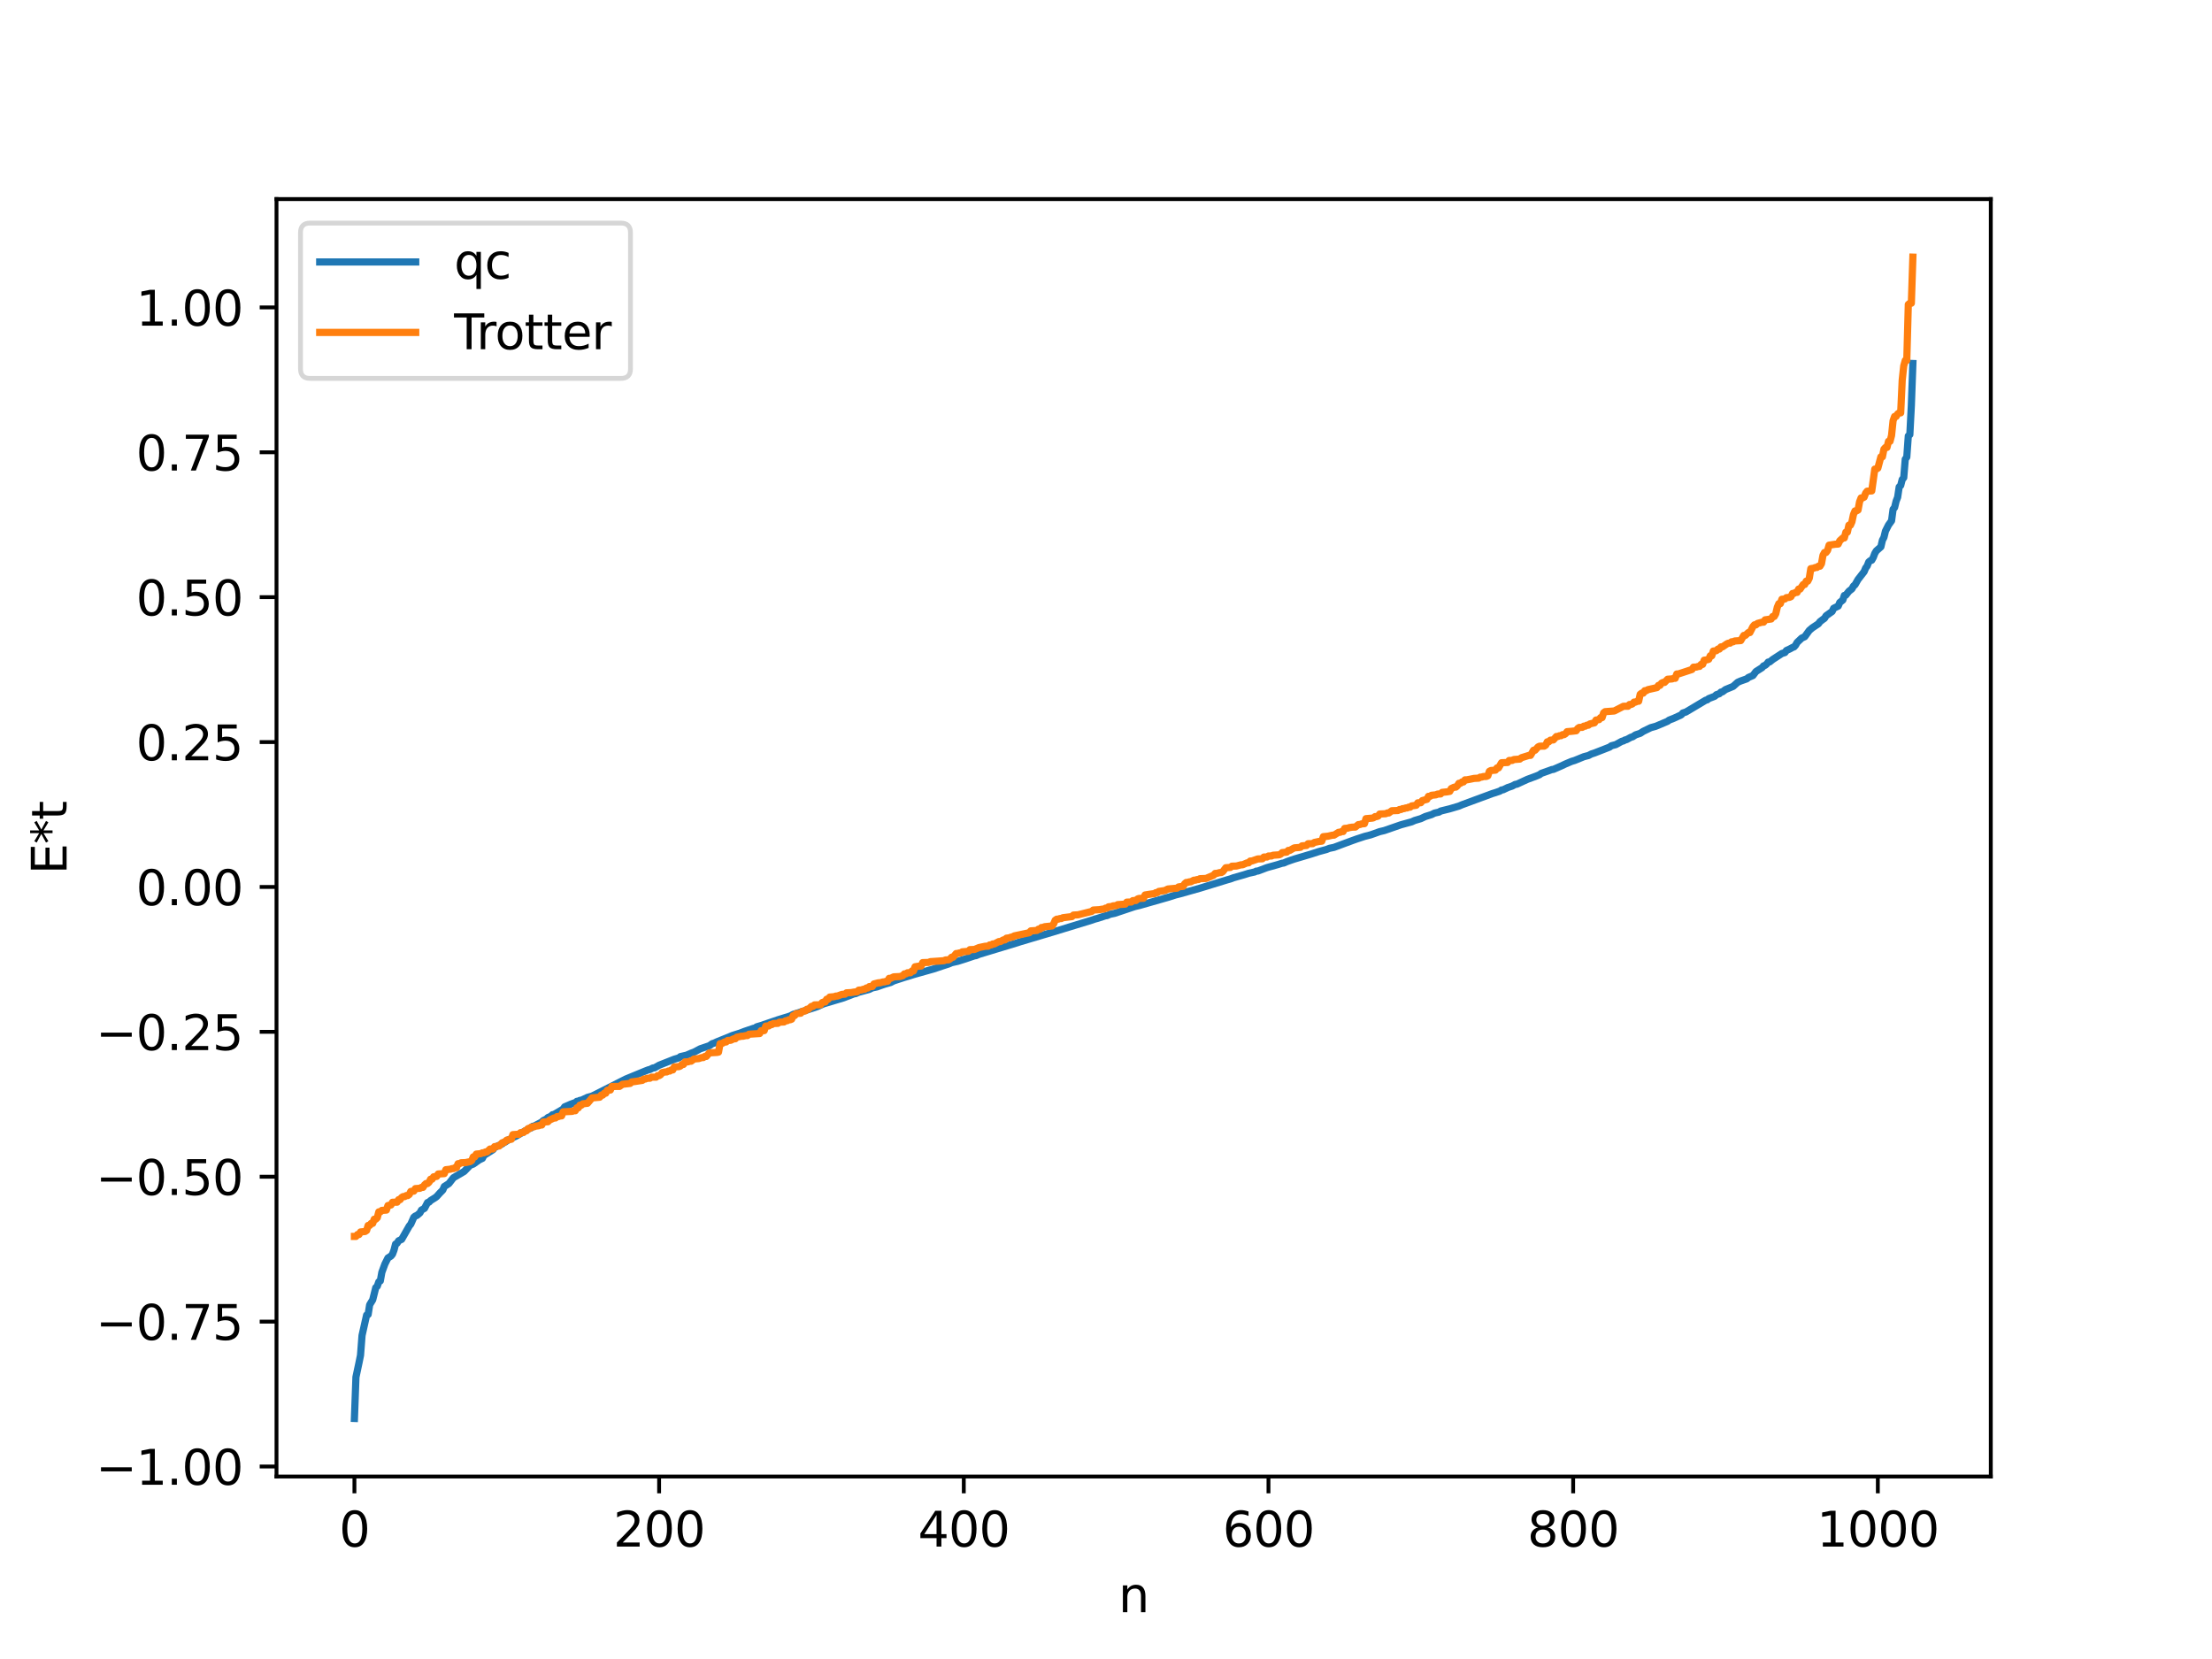 <?xml version="1.0" encoding="utf-8" standalone="no"?>
<!DOCTYPE svg PUBLIC "-//W3C//DTD SVG 1.1//EN"
  "http://www.w3.org/Graphics/SVG/1.1/DTD/svg11.dtd">
<svg xmlns:xlink="http://www.w3.org/1999/xlink" width="460.8pt" height="345.6pt" viewBox="0 0 460.8 345.6" xmlns="http://www.w3.org/2000/svg" version="1.1">
 <defs>
  <style type="text/css">*{stroke-linejoin: round; stroke-linecap: butt}</style>
 </defs>
 <g id="figure_1">
  <g id="patch_1">
   <path d="M 0 345.6 
L 460.8 345.6 
L 460.8 0 
L 0 0 
z
" style="fill: #ffffff"/>
  </g>
  <g id="axes_1">
   <g id="patch_2">
    <path d="M 57.6 307.584 
L 414.72 307.584 
L 414.72 41.472 
L 57.6 41.472 
z
" style="fill: #ffffff"/>
   </g>
   <g id="matplotlib.axis_1">
    <g id="xtick_1">
     <g id="line2d_1">
      <defs>
       <path id="mf3e5796944" d="M 0 0 
L 0 3.5 
" style="stroke: #000000; stroke-width: 0.8"/>
      </defs>
      <g>
       <use xlink:href="#mf3e5796944" x="73.833" y="307.584" style="stroke: #000000; stroke-width: 0.8"/>
      </g>
     </g>
     <g id="text_1">
      <!-- 0 -->
      <g transform="translate(70.651 322.182) scale(0.1 -0.1)">
       <defs>
        <path id="DejaVuSans-30" d="M 2034 4250 
Q 1547 4250 1301 3770 
Q 1056 3291 1056 2328 
Q 1056 1369 1301 889 
Q 1547 409 2034 409 
Q 2525 409 2770 889 
Q 3016 1369 3016 2328 
Q 3016 3291 2770 3770 
Q 2525 4250 2034 4250 
z
M 2034 4750 
Q 2819 4750 3233 4129 
Q 3647 3509 3647 2328 
Q 3647 1150 3233 529 
Q 2819 -91 2034 -91 
Q 1250 -91 836 529 
Q 422 1150 422 2328 
Q 422 3509 836 4129 
Q 1250 4750 2034 4750 
z
" transform="scale(0.016)"/>
       </defs>
       <use xlink:href="#DejaVuSans-30"/>
      </g>
     </g>
    </g>
    <g id="xtick_2">
     <g id="line2d_2">
      <g>
       <use xlink:href="#mf3e5796944" x="137.304" y="307.584" style="stroke: #000000; stroke-width: 0.8"/>
      </g>
     </g>
     <g id="text_2">
      <!-- 200 -->
      <g transform="translate(127.76 322.182) scale(0.1 -0.1)">
       <defs>
        <path id="DejaVuSans-32" d="M 1228 531 
L 3431 531 
L 3431 0 
L 469 0 
L 469 531 
Q 828 903 1448 1529 
Q 2069 2156 2228 2338 
Q 2531 2678 2651 2914 
Q 2772 3150 2772 3378 
Q 2772 3750 2511 3984 
Q 2250 4219 1831 4219 
Q 1534 4219 1204 4116 
Q 875 4013 500 3803 
L 500 4441 
Q 881 4594 1212 4672 
Q 1544 4750 1819 4750 
Q 2544 4750 2975 4387 
Q 3406 4025 3406 3419 
Q 3406 3131 3298 2873 
Q 3191 2616 2906 2266 
Q 2828 2175 2409 1742 
Q 1991 1309 1228 531 
z
" transform="scale(0.016)"/>
       </defs>
       <use xlink:href="#DejaVuSans-32"/>
       <use xlink:href="#DejaVuSans-30" x="63.623"/>
       <use xlink:href="#DejaVuSans-30" x="127.246"/>
      </g>
     </g>
    </g>
    <g id="xtick_3">
     <g id="line2d_3">
      <g>
       <use xlink:href="#mf3e5796944" x="200.775" y="307.584" style="stroke: #000000; stroke-width: 0.8"/>
      </g>
     </g>
     <g id="text_3">
      <!-- 400 -->
      <g transform="translate(191.231 322.182) scale(0.1 -0.1)">
       <defs>
        <path id="DejaVuSans-34" d="M 2419 4116 
L 825 1625 
L 2419 1625 
L 2419 4116 
z
M 2253 4666 
L 3047 4666 
L 3047 1625 
L 3713 1625 
L 3713 1100 
L 3047 1100 
L 3047 0 
L 2419 0 
L 2419 1100 
L 313 1100 
L 313 1709 
L 2253 4666 
z
" transform="scale(0.016)"/>
       </defs>
       <use xlink:href="#DejaVuSans-34"/>
       <use xlink:href="#DejaVuSans-30" x="63.623"/>
       <use xlink:href="#DejaVuSans-30" x="127.246"/>
      </g>
     </g>
    </g>
    <g id="xtick_4">
     <g id="line2d_4">
      <g>
       <use xlink:href="#mf3e5796944" x="264.246" y="307.584" style="stroke: #000000; stroke-width: 0.8"/>
      </g>
     </g>
     <g id="text_4">
      <!-- 600 -->
      <g transform="translate(254.702 322.182) scale(0.1 -0.1)">
       <defs>
        <path id="DejaVuSans-36" d="M 2113 2584 
Q 1688 2584 1439 2293 
Q 1191 2003 1191 1497 
Q 1191 994 1439 701 
Q 1688 409 2113 409 
Q 2538 409 2786 701 
Q 3034 994 3034 1497 
Q 3034 2003 2786 2293 
Q 2538 2584 2113 2584 
z
M 3366 4563 
L 3366 3988 
Q 3128 4100 2886 4159 
Q 2644 4219 2406 4219 
Q 1781 4219 1451 3797 
Q 1122 3375 1075 2522 
Q 1259 2794 1537 2939 
Q 1816 3084 2150 3084 
Q 2853 3084 3261 2657 
Q 3669 2231 3669 1497 
Q 3669 778 3244 343 
Q 2819 -91 2113 -91 
Q 1303 -91 875 529 
Q 447 1150 447 2328 
Q 447 3434 972 4092 
Q 1497 4750 2381 4750 
Q 2619 4750 2861 4703 
Q 3103 4656 3366 4563 
z
" transform="scale(0.016)"/>
       </defs>
       <use xlink:href="#DejaVuSans-36"/>
       <use xlink:href="#DejaVuSans-30" x="63.623"/>
       <use xlink:href="#DejaVuSans-30" x="127.246"/>
      </g>
     </g>
    </g>
    <g id="xtick_5">
     <g id="line2d_5">
      <g>
       <use xlink:href="#mf3e5796944" x="327.717" y="307.584" style="stroke: #000000; stroke-width: 0.8"/>
      </g>
     </g>
     <g id="text_5">
      <!-- 800 -->
      <g transform="translate(318.173 322.182) scale(0.1 -0.1)">
       <defs>
        <path id="DejaVuSans-38" d="M 2034 2216 
Q 1584 2216 1326 1975 
Q 1069 1734 1069 1313 
Q 1069 891 1326 650 
Q 1584 409 2034 409 
Q 2484 409 2743 651 
Q 3003 894 3003 1313 
Q 3003 1734 2745 1975 
Q 2488 2216 2034 2216 
z
M 1403 2484 
Q 997 2584 770 2862 
Q 544 3141 544 3541 
Q 544 4100 942 4425 
Q 1341 4750 2034 4750 
Q 2731 4750 3128 4425 
Q 3525 4100 3525 3541 
Q 3525 3141 3298 2862 
Q 3072 2584 2669 2484 
Q 3125 2378 3379 2068 
Q 3634 1759 3634 1313 
Q 3634 634 3220 271 
Q 2806 -91 2034 -91 
Q 1263 -91 848 271 
Q 434 634 434 1313 
Q 434 1759 690 2068 
Q 947 2378 1403 2484 
z
M 1172 3481 
Q 1172 3119 1398 2916 
Q 1625 2713 2034 2713 
Q 2441 2713 2670 2916 
Q 2900 3119 2900 3481 
Q 2900 3844 2670 4047 
Q 2441 4250 2034 4250 
Q 1625 4250 1398 4047 
Q 1172 3844 1172 3481 
z
" transform="scale(0.016)"/>
       </defs>
       <use xlink:href="#DejaVuSans-38"/>
       <use xlink:href="#DejaVuSans-30" x="63.623"/>
       <use xlink:href="#DejaVuSans-30" x="127.246"/>
      </g>
     </g>
    </g>
    <g id="xtick_6">
     <g id="line2d_6">
      <g>
       <use xlink:href="#mf3e5796944" x="391.188" y="307.584" style="stroke: #000000; stroke-width: 0.8"/>
      </g>
     </g>
     <g id="text_6">
      <!-- 1000 -->
      <g transform="translate(378.463 322.182) scale(0.1 -0.1)">
       <defs>
        <path id="DejaVuSans-31" d="M 794 531 
L 1825 531 
L 1825 4091 
L 703 3866 
L 703 4441 
L 1819 4666 
L 2450 4666 
L 2450 531 
L 3481 531 
L 3481 0 
L 794 0 
L 794 531 
z
" transform="scale(0.016)"/>
       </defs>
       <use xlink:href="#DejaVuSans-31"/>
       <use xlink:href="#DejaVuSans-30" x="63.623"/>
       <use xlink:href="#DejaVuSans-30" x="127.246"/>
       <use xlink:href="#DejaVuSans-30" x="190.869"/>
      </g>
     </g>
    </g>
    <g id="text_7">
     <!-- n -->
     <g transform="translate(232.991 335.861) scale(0.1 -0.1)">
      <defs>
       <path id="DejaVuSans-6e" d="M 3513 2113 
L 3513 0 
L 2938 0 
L 2938 2094 
Q 2938 2591 2744 2837 
Q 2550 3084 2163 3084 
Q 1697 3084 1428 2787 
Q 1159 2491 1159 1978 
L 1159 0 
L 581 0 
L 581 3500 
L 1159 3500 
L 1159 2956 
Q 1366 3272 1645 3428 
Q 1925 3584 2291 3584 
Q 2894 3584 3203 3211 
Q 3513 2838 3513 2113 
z
" transform="scale(0.016)"/>
      </defs>
      <use xlink:href="#DejaVuSans-6e"/>
     </g>
    </g>
   </g>
   <g id="matplotlib.axis_2">
    <g id="ytick_1">
     <g id="line2d_7">
      <defs>
       <path id="m96556b9160" d="M 0 0 
L -3.5 0 
" style="stroke: #000000; stroke-width: 0.8"/>
      </defs>
      <g>
       <use xlink:href="#m96556b9160" x="57.6" y="305.499" style="stroke: #000000; stroke-width: 0.8"/>
      </g>
     </g>
     <g id="text_8">
      <!-- −1.00 -->
      <g transform="translate(19.955 309.298) scale(0.1 -0.1)">
       <defs>
        <path id="DejaVuSans-2212" d="M 678 2272 
L 4684 2272 
L 4684 1741 
L 678 1741 
L 678 2272 
z
" transform="scale(0.016)"/>
        <path id="DejaVuSans-2e" d="M 684 794 
L 1344 794 
L 1344 0 
L 684 0 
L 684 794 
z
" transform="scale(0.016)"/>
       </defs>
       <use xlink:href="#DejaVuSans-2212"/>
       <use xlink:href="#DejaVuSans-31" x="83.789"/>
       <use xlink:href="#DejaVuSans-2e" x="147.412"/>
       <use xlink:href="#DejaVuSans-30" x="179.199"/>
       <use xlink:href="#DejaVuSans-30" x="242.822"/>
      </g>
     </g>
    </g>
    <g id="ytick_2">
     <g id="line2d_8">
      <g>
       <use xlink:href="#m96556b9160" x="57.6" y="275.316" style="stroke: #000000; stroke-width: 0.8"/>
      </g>
     </g>
     <g id="text_9">
      <!-- −0.75 -->
      <g transform="translate(19.955 279.115) scale(0.1 -0.1)">
       <defs>
        <path id="DejaVuSans-37" d="M 525 4666 
L 3525 4666 
L 3525 4397 
L 1831 0 
L 1172 0 
L 2766 4134 
L 525 4134 
L 525 4666 
z
" transform="scale(0.016)"/>
        <path id="DejaVuSans-35" d="M 691 4666 
L 3169 4666 
L 3169 4134 
L 1269 4134 
L 1269 2991 
Q 1406 3038 1543 3061 
Q 1681 3084 1819 3084 
Q 2600 3084 3056 2656 
Q 3513 2228 3513 1497 
Q 3513 744 3044 326 
Q 2575 -91 1722 -91 
Q 1428 -91 1123 -41 
Q 819 9 494 109 
L 494 744 
Q 775 591 1075 516 
Q 1375 441 1709 441 
Q 2250 441 2565 725 
Q 2881 1009 2881 1497 
Q 2881 1984 2565 2268 
Q 2250 2553 1709 2553 
Q 1456 2553 1204 2497 
Q 953 2441 691 2322 
L 691 4666 
z
" transform="scale(0.016)"/>
       </defs>
       <use xlink:href="#DejaVuSans-2212"/>
       <use xlink:href="#DejaVuSans-30" x="83.789"/>
       <use xlink:href="#DejaVuSans-2e" x="147.412"/>
       <use xlink:href="#DejaVuSans-37" x="179.199"/>
       <use xlink:href="#DejaVuSans-35" x="242.822"/>
      </g>
     </g>
    </g>
    <g id="ytick_3">
     <g id="line2d_9">
      <g>
       <use xlink:href="#m96556b9160" x="57.6" y="245.133" style="stroke: #000000; stroke-width: 0.8"/>
      </g>
     </g>
     <g id="text_10">
      <!-- −0.50 -->
      <g transform="translate(19.955 248.933) scale(0.1 -0.1)">
       <use xlink:href="#DejaVuSans-2212"/>
       <use xlink:href="#DejaVuSans-30" x="83.789"/>
       <use xlink:href="#DejaVuSans-2e" x="147.412"/>
       <use xlink:href="#DejaVuSans-35" x="179.199"/>
       <use xlink:href="#DejaVuSans-30" x="242.822"/>
      </g>
     </g>
    </g>
    <g id="ytick_4">
     <g id="line2d_10">
      <g>
       <use xlink:href="#m96556b9160" x="57.6" y="214.951" style="stroke: #000000; stroke-width: 0.8"/>
      </g>
     </g>
     <g id="text_11">
      <!-- −0.25 -->
      <g transform="translate(19.955 218.75) scale(0.1 -0.1)">
       <use xlink:href="#DejaVuSans-2212"/>
       <use xlink:href="#DejaVuSans-30" x="83.789"/>
       <use xlink:href="#DejaVuSans-2e" x="147.412"/>
       <use xlink:href="#DejaVuSans-32" x="179.199"/>
       <use xlink:href="#DejaVuSans-35" x="242.822"/>
      </g>
     </g>
    </g>
    <g id="ytick_5">
     <g id="line2d_11">
      <g>
       <use xlink:href="#m96556b9160" x="57.6" y="184.768" style="stroke: #000000; stroke-width: 0.8"/>
      </g>
     </g>
     <g id="text_12">
      <!-- 0.00 -->
      <g transform="translate(28.334 188.567) scale(0.1 -0.1)">
       <use xlink:href="#DejaVuSans-30"/>
       <use xlink:href="#DejaVuSans-2e" x="63.623"/>
       <use xlink:href="#DejaVuSans-30" x="95.41"/>
       <use xlink:href="#DejaVuSans-30" x="159.033"/>
      </g>
     </g>
    </g>
    <g id="ytick_6">
     <g id="line2d_12">
      <g>
       <use xlink:href="#m96556b9160" x="57.6" y="154.585" style="stroke: #000000; stroke-width: 0.8"/>
      </g>
     </g>
     <g id="text_13">
      <!-- 0.25 -->
      <g transform="translate(28.334 158.384) scale(0.1 -0.1)">
       <use xlink:href="#DejaVuSans-30"/>
       <use xlink:href="#DejaVuSans-2e" x="63.623"/>
       <use xlink:href="#DejaVuSans-32" x="95.41"/>
       <use xlink:href="#DejaVuSans-35" x="159.033"/>
      </g>
     </g>
    </g>
    <g id="ytick_7">
     <g id="line2d_13">
      <g>
       <use xlink:href="#m96556b9160" x="57.6" y="124.402" style="stroke: #000000; stroke-width: 0.8"/>
      </g>
     </g>
     <g id="text_14">
      <!-- 0.50 -->
      <g transform="translate(28.334 128.202) scale(0.1 -0.1)">
       <use xlink:href="#DejaVuSans-30"/>
       <use xlink:href="#DejaVuSans-2e" x="63.623"/>
       <use xlink:href="#DejaVuSans-35" x="95.41"/>
       <use xlink:href="#DejaVuSans-30" x="159.033"/>
      </g>
     </g>
    </g>
    <g id="ytick_8">
     <g id="line2d_14">
      <g>
       <use xlink:href="#m96556b9160" x="57.6" y="94.22" style="stroke: #000000; stroke-width: 0.8"/>
      </g>
     </g>
     <g id="text_15">
      <!-- 0.75 -->
      <g transform="translate(28.334 98.019) scale(0.1 -0.1)">
       <use xlink:href="#DejaVuSans-30"/>
       <use xlink:href="#DejaVuSans-2e" x="63.623"/>
       <use xlink:href="#DejaVuSans-37" x="95.41"/>
       <use xlink:href="#DejaVuSans-35" x="159.033"/>
      </g>
     </g>
    </g>
    <g id="ytick_9">
     <g id="line2d_15">
      <g>
       <use xlink:href="#m96556b9160" x="57.6" y="64.037" style="stroke: #000000; stroke-width: 0.8"/>
      </g>
     </g>
     <g id="text_16">
      <!-- 1.00 -->
      <g transform="translate(28.334 67.836) scale(0.1 -0.1)">
       <use xlink:href="#DejaVuSans-31"/>
       <use xlink:href="#DejaVuSans-2e" x="63.623"/>
       <use xlink:href="#DejaVuSans-30" x="95.41"/>
       <use xlink:href="#DejaVuSans-30" x="159.033"/>
      </g>
     </g>
    </g>
    <g id="text_17">
     <!-- E*t -->
     <g transform="translate(13.875 182.148) rotate(-90) scale(0.1 -0.1)">
      <defs>
       <path id="DejaVuSans-45" d="M 628 4666 
L 3578 4666 
L 3578 4134 
L 1259 4134 
L 1259 2753 
L 3481 2753 
L 3481 2222 
L 1259 2222 
L 1259 531 
L 3634 531 
L 3634 0 
L 628 0 
L 628 4666 
z
" transform="scale(0.016)"/>
       <path id="DejaVuSans-2a" d="M 3009 3897 
L 1888 3291 
L 3009 2681 
L 2828 2375 
L 1778 3009 
L 1778 1831 
L 1422 1831 
L 1422 3009 
L 372 2375 
L 191 2681 
L 1313 3291 
L 191 3897 
L 372 4206 
L 1422 3572 
L 1422 4750 
L 1778 4750 
L 1778 3572 
L 2828 4206 
L 3009 3897 
z
" transform="scale(0.016)"/>
       <path id="DejaVuSans-74" d="M 1172 4494 
L 1172 3500 
L 2356 3500 
L 2356 3053 
L 1172 3053 
L 1172 1153 
Q 1172 725 1289 603 
Q 1406 481 1766 481 
L 2356 481 
L 2356 0 
L 1766 0 
Q 1100 0 847 248 
Q 594 497 594 1153 
L 594 3053 
L 172 3053 
L 172 3500 
L 594 3500 
L 594 4494 
L 1172 4494 
z
" transform="scale(0.016)"/>
      </defs>
      <use xlink:href="#DejaVuSans-45"/>
      <use xlink:href="#DejaVuSans-2a" x="63.184"/>
      <use xlink:href="#DejaVuSans-74" x="113.184"/>
     </g>
    </g>
   </g>
   <g id="line2d_16">
    <path d="M 73.833 295.488 
L 74.15 286.873 
L 74.785 283.889 
L 75.102 282.333 
L 75.42 278.199 
L 76.372 273.955 
L 76.689 273.835 
L 77.006 271.815 
L 77.641 270.777 
L 78.276 268.24 
L 78.593 267.94 
L 78.91 267.023 
L 79.228 266.838 
L 79.545 265.05 
L 80.18 263.325 
L 80.815 262.057 
L 81.449 261.658 
L 81.767 261.252 
L 82.084 260.4 
L 82.401 259.165 
L 82.719 258.99 
L 83.036 258.48 
L 83.671 258.181 
L 85.258 255.396 
L 85.575 255.012 
L 86.21 253.577 
L 86.527 253.313 
L 86.844 253.205 
L 87.479 252.669 
L 87.796 252.077 
L 88.431 251.722 
L 89.066 250.514 
L 89.383 250.425 
L 89.7 250.096 
L 90.653 249.503 
L 90.97 249.265 
L 91.605 248.549 
L 92.239 247.913 
L 92.557 247.171 
L 93.509 246.564 
L 94.461 245.339 
L 96.682 244.041 
L 97.952 242.733 
L 98.586 242.504 
L 99.856 241.612 
L 100.491 241.311 
L 100.808 240.693 
L 102.712 239.499 
L 103.029 239.033 
L 104.616 238.296 
L 104.934 238.001 
L 105.251 237.903 
L 105.886 237.453 
L 106.52 237.196 
L 106.838 236.964 
L 107.472 236.693 
L 110.329 235.048 
L 110.646 234.969 
L 110.963 234.635 
L 111.281 234.58 
L 111.915 234.245 
L 112.867 233.746 
L 113.185 233.424 
L 113.82 233.12 
L 114.137 232.803 
L 114.772 232.539 
L 115.089 232.213 
L 115.406 232.167 
L 117.31 231.044 
L 117.628 230.576 
L 118.897 230.024 
L 119.532 229.79 
L 119.849 229.712 
L 120.167 229.43 
L 120.484 229.387 
L 120.801 229.225 
L 121.119 229.191 
L 122.388 228.599 
L 123.34 228.341 
L 130.322 224.801 
L 134.448 223.103 
L 135.082 222.86 
L 135.4 222.792 
L 136.034 222.471 
L 136.352 222.451 
L 137.304 221.909 
L 137.939 221.656 
L 140.477 220.651 
L 141.429 220.374 
L 141.747 220.108 
L 143.016 219.817 
L 143.968 219.4 
L 144.603 219.164 
L 145.872 218.486 
L 147.777 217.842 
L 148.411 217.394 
L 148.729 217.318 
L 149.363 217.02 
L 151.902 215.998 
L 152.537 215.725 
L 154.124 215.224 
L 155.076 214.861 
L 156.98 214.212 
L 157.297 214.168 
L 157.615 213.913 
L 158.567 213.628 
L 162.058 212.437 
L 164.596 211.655 
L 165.231 211.322 
L 166.818 210.809 
L 169.674 209.901 
L 170.309 209.674 
L 171.578 209.112 
L 175.704 207.881 
L 177.925 207.025 
L 178.243 206.993 
L 178.877 206.706 
L 181.099 206.106 
L 181.734 205.789 
L 182.686 205.592 
L 183.638 205.248 
L 184.272 205.035 
L 185.542 204.67 
L 186.177 204.338 
L 188.398 203.61 
L 189.35 203.332 
L 190.302 203.027 
L 194.428 201.864 
L 195.062 201.656 
L 196.332 201.23 
L 197.601 200.821 
L 198.236 200.547 
L 199.505 200.262 
L 200.458 199.962 
L 201.092 199.762 
L 202.996 199.116 
L 203.314 199.077 
L 203.948 198.808 
L 211.882 196.404 
L 212.517 196.195 
L 219.181 194.21 
L 227.433 191.688 
L 228.067 191.464 
L 228.702 191.293 
L 230.289 190.771 
L 230.606 190.738 
L 231.241 190.459 
L 232.193 190.263 
L 236.319 188.881 
L 237.588 188.568 
L 243.3 186.937 
L 244.887 186.433 
L 245.839 186.197 
L 249.965 185.03 
L 255.677 183.277 
L 256.312 183.1 
L 256.947 182.858 
L 259.168 182.225 
L 260.12 181.921 
L 261.39 181.642 
L 261.707 181.471 
L 262.024 181.457 
L 263.929 180.741 
L 266.15 180.122 
L 267.102 179.823 
L 267.42 179.784 
L 268.054 179.506 
L 269.006 179.167 
L 269.641 178.954 
L 273.132 177.916 
L 274.719 177.402 
L 276.305 176.972 
L 276.94 176.721 
L 277.892 176.523 
L 280.114 175.698 
L 281.7 175.113 
L 282.653 174.769 
L 283.287 174.564 
L 284.239 174.248 
L 285.509 173.92 
L 286.143 173.7 
L 287.413 173.244 
L 288.365 173.022 
L 291.856 171.811 
L 294.077 171.202 
L 294.712 170.917 
L 295.981 170.54 
L 296.934 170.092 
L 298.203 169.7 
L 298.838 169.384 
L 299.79 169.17 
L 300.107 168.961 
L 302.011 168.489 
L 303.915 167.926 
L 304.55 167.653 
L 310.897 165.309 
L 311.532 165.117 
L 312.484 164.783 
L 312.801 164.565 
L 313.119 164.532 
L 314.071 164.068 
L 315.023 163.748 
L 315.658 163.4 
L 315.975 163.369 
L 318.196 162.347 
L 319.466 161.879 
L 320.1 161.641 
L 320.735 161.371 
L 321.053 161.115 
L 322.639 160.552 
L 323.274 160.311 
L 323.591 160.281 
L 325.178 159.59 
L 326.13 159.141 
L 327.4 158.606 
L 328.034 158.417 
L 329.939 157.638 
L 330.573 157.47 
L 330.891 157.394 
L 331.525 157.065 
L 332.16 156.863 
L 335.334 155.623 
L 335.651 155.364 
L 336.603 155.117 
L 337.872 154.415 
L 338.19 154.354 
L 338.507 154.149 
L 338.824 154.085 
L 339.777 153.574 
L 340.094 153.497 
L 340.729 153.08 
L 341.363 152.873 
L 341.681 152.766 
L 342.315 152.353 
L 343.902 151.581 
L 344.854 151.32 
L 345.489 151.065 
L 347.393 150.257 
L 347.71 150.013 
L 348.662 149.641 
L 350.249 148.911 
L 350.567 148.53 
L 351.201 148.328 
L 355.327 145.868 
L 355.644 145.789 
L 355.962 145.528 
L 357.231 145.039 
L 357.548 144.723 
L 358.183 144.508 
L 358.5 144.178 
L 358.818 144.125 
L 359.453 143.649 
L 361.039 142.992 
L 361.991 142.137 
L 362.626 141.858 
L 363.896 141.412 
L 364.213 141.136 
L 365.165 140.729 
L 365.8 139.892 
L 367.069 139.086 
L 367.386 138.715 
L 367.704 138.601 
L 368.021 138.339 
L 368.339 137.929 
L 368.656 137.889 
L 369.291 137.38 
L 371.195 136.138 
L 371.829 135.94 
L 372.147 135.508 
L 372.781 135.225 
L 373.416 134.879 
L 373.734 134.762 
L 374.051 134.405 
L 374.368 133.837 
L 375.32 132.932 
L 375.955 132.64 
L 376.907 131.328 
L 377.542 130.787 
L 378.811 129.944 
L 379.129 129.51 
L 379.763 129.021 
L 380.081 128.809 
L 380.398 128.28 
L 381.667 127.384 
L 381.985 126.717 
L 382.937 126.256 
L 383.254 125.512 
L 383.889 125.003 
L 384.206 124.043 
L 384.524 123.973 
L 385.158 123.17 
L 385.793 122.668 
L 386.11 122.087 
L 386.428 121.827 
L 387.062 120.722 
L 388.332 119.087 
L 388.649 118.332 
L 388.967 117.903 
L 389.284 117.087 
L 389.601 116.809 
L 389.919 116.698 
L 390.236 116.131 
L 390.553 115.285 
L 390.871 114.758 
L 391.823 113.91 
L 392.14 112.541 
L 392.458 111.943 
L 392.775 110.638 
L 393.41 109.376 
L 394.044 108.492 
L 394.362 106.106 
L 394.679 105.718 
L 394.996 104.4 
L 395.314 103.587 
L 395.631 101.446 
L 395.948 101.133 
L 396.266 99.889 
L 396.583 99.512 
L 396.9 95.662 
L 397.218 95.231 
L 397.535 90.811 
L 397.853 90.54 
L 398.17 84.465 
L 398.487 75.727 
L 398.487 75.727 
" clip-path="url(#pc0a748d6a6)" style="fill: none; stroke: #1f77b4; stroke-width: 1.5; stroke-linecap: square"/>
   </g>
   <g id="line2d_17">
    <path d="M 73.833 257.573 
L 74.15 257.573 
L 74.467 257.18 
L 74.785 257.18 
L 75.102 256.642 
L 76.054 256.541 
L 76.372 256.331 
L 76.689 255.285 
L 77.006 255.285 
L 77.324 254.851 
L 77.641 254.851 
L 77.958 253.982 
L 78.276 253.982 
L 78.593 253.671 
L 78.91 252.453 
L 79.228 252.453 
L 79.545 252.148 
L 80.497 252.082 
L 80.815 251.133 
L 81.449 251.016 
L 81.767 250.452 
L 82.719 250.438 
L 83.036 249.911 
L 83.353 249.911 
L 83.671 249.453 
L 83.988 249.269 
L 84.305 249.269 
L 84.623 249.064 
L 84.94 249.064 
L 85.258 248.826 
L 85.575 248.2 
L 86.21 248.131 
L 86.527 247.61 
L 87.479 247.544 
L 87.796 247.351 
L 88.114 247.351 
L 88.431 246.844 
L 88.748 246.553 
L 89.066 246.553 
L 89.383 246.279 
L 89.7 245.649 
L 90.018 245.649 
L 90.335 245.148 
L 90.97 245.069 
L 91.287 244.563 
L 92.557 244.483 
L 92.874 243.672 
L 93.826 243.569 
L 94.143 243.447 
L 94.461 243.447 
L 94.778 243.252 
L 95.096 243.252 
L 95.413 242.424 
L 95.73 242.424 
L 96.048 242.228 
L 97 242.191 
L 97.952 241.979 
L 98.269 241.755 
L 98.586 241.001 
L 98.904 241.001 
L 99.221 240.422 
L 100.173 240.328 
L 100.491 240.153 
L 100.808 240.153 
L 101.125 239.976 
L 101.443 239.976 
L 102.077 239.365 
L 102.712 239.355 
L 103.029 238.86 
L 103.347 238.86 
L 103.664 238.736 
L 103.981 238.736 
L 104.616 238.061 
L 104.934 238.061 
L 105.568 237.502 
L 105.886 237.502 
L 106.203 237.328 
L 106.52 237.328 
L 106.838 236.365 
L 107.79 236.302 
L 108.107 236.302 
L 108.424 235.961 
L 109.059 235.916 
L 109.377 235.564 
L 109.694 235.564 
L 110.011 235.107 
L 110.329 235.107 
L 110.646 234.807 
L 111.281 234.718 
L 111.598 234.591 
L 112.233 234.508 
L 112.55 234.359 
L 112.867 234.359 
L 113.185 233.731 
L 114.137 233.682 
L 114.454 233.345 
L 115.406 232.895 
L 115.724 232.895 
L 116.041 232.607 
L 116.358 232.607 
L 116.676 232.458 
L 116.993 232.458 
L 117.31 231.616 
L 119.215 231.515 
L 119.532 231.385 
L 119.849 231.385 
L 120.167 230.785 
L 120.484 230.785 
L 120.801 230.225 
L 121.119 230.225 
L 121.436 229.941 
L 122.388 229.834 
L 123.34 228.713 
L 124.927 228.571 
L 125.244 228.133 
L 125.562 228.133 
L 125.879 227.737 
L 126.196 227.737 
L 126.514 227.112 
L 127.148 227.073 
L 127.466 226.331 
L 129.053 226.319 
L 129.687 225.875 
L 131.274 225.694 
L 131.591 225.38 
L 132.226 225.303 
L 133.813 225.059 
L 134.13 224.785 
L 134.448 224.785 
L 134.765 224.631 
L 135.4 224.61 
L 135.717 224.397 
L 136.669 224.393 
L 136.986 224.075 
L 137.304 224.075 
L 137.621 223.889 
L 137.939 223.444 
L 138.573 223.306 
L 138.891 223.306 
L 139.208 223.117 
L 139.525 223.117 
L 139.843 222.883 
L 140.16 222.883 
L 140.477 222.252 
L 141.429 222.201 
L 141.747 222.075 
L 142.064 221.743 
L 142.381 221.743 
L 142.699 221.204 
L 143.334 221.204 
L 143.651 221.07 
L 143.968 221.07 
L 144.603 220.6 
L 145.555 220.525 
L 146.19 220.31 
L 146.507 220.31 
L 146.824 220.07 
L 147.142 220.07 
L 147.777 219.328 
L 149.363 219.239 
L 149.681 219.177 
L 149.998 217.418 
L 150.315 217.418 
L 150.95 217.062 
L 151.267 217.062 
L 151.585 216.75 
L 152.22 216.711 
L 152.854 216.401 
L 153.172 216.401 
L 153.489 216.066 
L 154.441 215.868 
L 154.758 215.868 
L 155.393 215.728 
L 155.71 215.728 
L 156.028 215.445 
L 158.249 215.303 
L 158.567 214.703 
L 159.201 214.695 
L 159.519 213.749 
L 160.153 213.722 
L 160.471 213.443 
L 160.788 213.439 
L 161.105 213.22 
L 162.058 213.178 
L 162.375 212.938 
L 163.327 212.892 
L 163.644 212.641 
L 163.962 212.641 
L 164.279 212.443 
L 164.596 212.443 
L 164.914 212.316 
L 165.231 211.57 
L 165.548 211.57 
L 165.866 211.154 
L 166.818 211.063 
L 167.135 210.673 
L 167.77 210.585 
L 168.087 210.242 
L 168.405 210.242 
L 169.039 209.65 
L 169.357 209.65 
L 169.674 209.338 
L 170.943 209.312 
L 171.261 208.866 
L 171.578 208.738 
L 171.896 208.738 
L 172.213 208.156 
L 172.53 208.156 
L 172.848 207.711 
L 173.8 207.626 
L 174.117 207.498 
L 174.434 207.498 
L 175.386 207.149 
L 176.021 207.101 
L 176.339 206.827 
L 177.291 206.776 
L 177.925 206.668 
L 178.56 206.611 
L 178.877 206.267 
L 179.512 206.215 
L 179.829 206.077 
L 180.147 206.077 
L 180.464 205.825 
L 180.781 205.825 
L 181.099 205.525 
L 181.734 205.503 
L 182.051 204.973 
L 183.003 204.737 
L 183.32 204.737 
L 183.955 204.551 
L 184.272 204.551 
L 184.59 204.414 
L 184.907 204.414 
L 185.224 203.809 
L 185.542 203.809 
L 186.177 203.494 
L 187.446 203.433 
L 188.081 203.248 
L 188.398 202.879 
L 188.715 202.879 
L 189.033 202.649 
L 189.667 202.64 
L 189.985 202.271 
L 190.302 202.271 
L 190.62 201.398 
L 191.254 201.292 
L 191.889 201.249 
L 192.206 200.531 
L 193.476 200.49 
L 193.793 200.331 
L 195.38 200.225 
L 196.649 200.132 
L 196.967 199.975 
L 197.601 199.952 
L 197.919 199.76 
L 198.236 199.409 
L 198.553 199.409 
L 199.188 198.639 
L 199.505 198.639 
L 199.823 198.514 
L 200.14 198.514 
L 200.458 198.283 
L 201.727 198.177 
L 202.044 197.832 
L 202.996 197.793 
L 203.948 197.394 
L 205.218 197.125 
L 205.853 197.1 
L 206.17 196.851 
L 206.487 196.851 
L 206.805 196.645 
L 207.122 196.645 
L 208.074 196.15 
L 208.391 196.15 
L 209.026 195.796 
L 209.343 195.796 
L 209.661 195.441 
L 210.296 195.363 
L 210.613 195.215 
L 210.93 195.215 
L 211.248 194.973 
L 214.421 194.299 
L 214.739 193.918 
L 216.008 193.83 
L 216.325 193.565 
L 216.643 193.565 
L 216.96 193.213 
L 217.277 193.213 
L 217.595 193.054 
L 219.181 192.89 
L 219.499 192.438 
L 219.816 191.703 
L 220.134 191.483 
L 220.451 191.483 
L 220.768 191.352 
L 221.086 191.352 
L 221.403 191.179 
L 223.307 190.942 
L 223.624 190.624 
L 224.577 190.571 
L 227.433 189.862 
L 227.75 189.579 
L 229.02 189.502 
L 229.654 189.393 
L 229.972 189.382 
L 230.289 189.184 
L 230.606 189.184 
L 230.924 188.908 
L 231.558 188.845 
L 231.876 188.707 
L 232.51 188.663 
L 232.828 188.453 
L 234.415 188.344 
L 234.732 187.933 
L 235.684 187.904 
L 236.001 187.612 
L 236.636 187.593 
L 236.953 187.285 
L 237.271 187.165 
L 238.223 187.115 
L 238.54 186.44 
L 239.175 186.337 
L 240.127 186.198 
L 240.444 186.198 
L 240.762 185.964 
L 241.079 185.964 
L 241.396 185.702 
L 242.666 185.512 
L 243.3 185.194 
L 245.205 185.022 
L 245.522 184.763 
L 246.157 184.662 
L 246.474 184.642 
L 246.791 184.102 
L 247.109 183.835 
L 247.426 183.835 
L 247.743 183.699 
L 248.061 183.699 
L 248.696 183.366 
L 249.013 183.366 
L 249.33 183.234 
L 249.648 183.234 
L 249.965 183.05 
L 251.234 182.996 
L 252.821 182.328 
L 253.139 181.952 
L 253.456 181.952 
L 254.091 181.773 
L 254.408 181.773 
L 254.725 181.589 
L 255.36 180.764 
L 256.312 180.702 
L 256.629 180.443 
L 257.581 180.41 
L 258.534 180.152 
L 258.851 180.152 
L 259.803 179.742 
L 260.12 179.742 
L 260.438 179.373 
L 260.755 179.373 
L 262.024 178.935 
L 262.977 178.9 
L 263.294 178.539 
L 263.929 178.537 
L 264.246 178.32 
L 264.881 178.315 
L 265.198 178.159 
L 266.467 178.075 
L 266.785 177.933 
L 267.102 177.61 
L 268.054 177.514 
L 268.372 177.159 
L 268.689 177.159 
L 269.324 176.789 
L 269.641 176.623 
L 270.593 176.548 
L 270.91 176.506 
L 271.228 176.211 
L 272.18 176.126 
L 272.497 175.763 
L 273.449 175.747 
L 273.767 175.505 
L 274.719 175.3 
L 275.353 175.231 
L 275.671 174.296 
L 276.623 174.201 
L 277.575 173.982 
L 277.892 173.982 
L 278.844 173.388 
L 279.162 173.388 
L 279.479 173.225 
L 279.796 173.225 
L 280.114 172.575 
L 280.748 172.526 
L 281.066 172.407 
L 281.7 172.314 
L 282.335 172.295 
L 282.97 171.778 
L 283.287 171.778 
L 283.605 171.638 
L 284.239 171.584 
L 284.557 170.543 
L 285.826 170.435 
L 286.143 170.361 
L 286.461 170.11 
L 286.778 170.11 
L 287.096 169.999 
L 287.413 169.576 
L 288.682 169.514 
L 289 169.355 
L 289.317 169.355 
L 289.952 168.891 
L 291.221 168.843 
L 291.539 168.637 
L 291.856 168.637 
L 292.173 168.455 
L 292.491 168.455 
L 292.808 168.312 
L 293.125 168.312 
L 293.443 168.148 
L 293.76 168.148 
L 294.077 167.887 
L 295.029 167.749 
L 295.347 167.245 
L 295.981 167.222 
L 296.299 166.777 
L 297.251 166.517 
L 297.568 165.895 
L 297.886 165.895 
L 298.203 165.675 
L 299.155 165.571 
L 299.472 165.417 
L 300.107 165.394 
L 300.424 165.065 
L 301.377 164.964 
L 302.011 164.86 
L 302.329 164.266 
L 302.963 163.972 
L 303.281 163.972 
L 303.598 163.696 
L 303.915 163.177 
L 304.233 163.177 
L 304.55 162.897 
L 304.867 162.897 
L 305.185 162.462 
L 305.502 162.462 
L 306.137 162.35 
L 307.089 162.156 
L 308.041 162.102 
L 308.358 161.889 
L 308.676 161.889 
L 308.993 161.767 
L 309.628 161.751 
L 309.945 161.606 
L 310.262 160.679 
L 310.58 160.511 
L 311.532 160.434 
L 311.849 159.971 
L 312.167 159.971 
L 312.801 158.89 
L 314.071 158.837 
L 314.388 158.419 
L 315.023 158.41 
L 315.34 158.231 
L 316.61 158.13 
L 316.927 157.855 
L 318.514 157.358 
L 318.831 157.358 
L 319.466 156.289 
L 319.783 156.289 
L 320.418 155.587 
L 320.735 155.443 
L 321.687 155.43 
L 322.005 155.221 
L 322.322 154.537 
L 322.639 154.537 
L 322.957 154.194 
L 323.591 154.136 
L 324.226 153.424 
L 324.543 153.424 
L 324.861 153.265 
L 325.178 153.265 
L 325.496 153.044 
L 325.813 153.044 
L 326.13 152.85 
L 326.448 152.421 
L 327.4 152.342 
L 328.352 152.232 
L 328.669 151.754 
L 328.986 151.537 
L 329.621 151.518 
L 329.939 151.271 
L 330.256 151.271 
L 330.573 151.069 
L 330.891 151.069 
L 331.208 150.805 
L 332.16 150.576 
L 332.477 149.997 
L 333.112 149.915 
L 333.429 149.492 
L 333.747 149.492 
L 334.064 148.492 
L 334.381 148.253 
L 336.286 148.11 
L 338.19 147.132 
L 339.142 147.121 
L 339.459 146.762 
L 339.777 146.762 
L 340.094 146.615 
L 340.411 146.258 
L 340.729 146.258 
L 341.046 146.078 
L 341.363 146.078 
L 341.681 144.635 
L 341.998 144.393 
L 342.315 144.393 
L 342.633 143.886 
L 342.95 143.886 
L 343.267 143.671 
L 345.172 143.242 
L 345.489 142.775 
L 345.806 142.775 
L 346.124 142.319 
L 346.441 142.16 
L 346.758 142.16 
L 347.393 141.499 
L 348.345 141.426 
L 348.662 141.302 
L 348.98 141.302 
L 349.297 140.406 
L 349.615 140.406 
L 352.471 139.466 
L 352.788 138.977 
L 353.423 138.966 
L 353.74 138.824 
L 354.058 138.824 
L 354.375 138.403 
L 354.692 138.403 
L 355.01 137.533 
L 355.644 137.443 
L 355.962 137.339 
L 356.279 136.611 
L 356.596 136.611 
L 356.914 135.624 
L 357.548 135.553 
L 357.866 135.216 
L 358.183 135.216 
L 358.5 134.761 
L 358.818 134.761 
L 359.77 134.113 
L 360.087 133.978 
L 360.405 133.978 
L 360.722 133.698 
L 361.039 133.698 
L 361.357 133.529 
L 362.626 133.447 
L 363.261 132.371 
L 363.578 132.371 
L 364.213 131.774 
L 364.53 131.774 
L 365.165 130.533 
L 365.482 130.167 
L 365.8 130.167 
L 366.117 129.872 
L 367.069 129.611 
L 367.386 129.611 
L 367.704 129.123 
L 368.973 128.946 
L 369.291 128.422 
L 369.608 128.422 
L 369.925 127.846 
L 370.243 126.499 
L 370.56 125.757 
L 370.877 125.757 
L 371.195 124.838 
L 371.829 124.78 
L 372.147 124.498 
L 372.781 124.437 
L 373.099 124.287 
L 373.416 123.635 
L 373.734 123.602 
L 374.051 123.405 
L 374.368 123.405 
L 374.686 122.713 
L 375.003 122.713 
L 375.638 121.763 
L 375.955 121.763 
L 376.272 121.066 
L 376.59 121.066 
L 376.907 120.441 
L 377.224 118.461 
L 377.859 118.355 
L 378.177 118.213 
L 378.494 118.213 
L 378.811 117.952 
L 379.129 117.952 
L 379.446 117.43 
L 379.763 115.669 
L 380.081 115.093 
L 380.398 115.093 
L 380.715 114.659 
L 381.033 113.569 
L 381.667 113.471 
L 382.302 113.377 
L 382.937 113.333 
L 383.254 112.654 
L 383.889 112.069 
L 384.206 112.069 
L 384.524 110.861 
L 384.841 110.861 
L 385.158 109.409 
L 385.476 109.409 
L 385.793 108.691 
L 386.11 107.183 
L 386.428 106.433 
L 386.745 106.433 
L 387.062 106.253 
L 387.38 104.538 
L 387.697 103.726 
L 388.015 103.726 
L 388.332 103.566 
L 388.649 102.723 
L 388.967 102.324 
L 389.919 102.264 
L 390.553 97.721 
L 390.871 97.721 
L 391.188 97.528 
L 391.823 95.163 
L 392.14 95.163 
L 392.458 93.562 
L 392.775 93.214 
L 393.092 93.214 
L 393.41 91.937 
L 393.727 91.937 
L 394.044 90.714 
L 394.362 87.641 
L 394.679 86.76 
L 394.996 86.76 
L 395.314 86.229 
L 395.631 86.009 
L 395.948 86.009 
L 396.266 79.197 
L 396.583 76.218 
L 396.9 75.087 
L 397.218 75.087 
L 397.535 63.423 
L 397.853 63.165 
L 398.17 63.165 
L 398.487 53.568 
L 398.487 53.568 
" clip-path="url(#pc0a748d6a6)" style="fill: none; stroke: #ff7f0e; stroke-width: 1.5; stroke-linecap: square"/>
   </g>
   <g id="patch_3">
    <path d="M 57.6 307.584 
L 57.6 41.472 
" style="fill: none; stroke: #000000; stroke-width: 0.8; stroke-linejoin: miter; stroke-linecap: square"/>
   </g>
   <g id="patch_4">
    <path d="M 414.72 307.584 
L 414.72 41.472 
" style="fill: none; stroke: #000000; stroke-width: 0.8; stroke-linejoin: miter; stroke-linecap: square"/>
   </g>
   <g id="patch_5">
    <path d="M 57.6 307.584 
L 414.72 307.584 
" style="fill: none; stroke: #000000; stroke-width: 0.8; stroke-linejoin: miter; stroke-linecap: square"/>
   </g>
   <g id="patch_6">
    <path d="M 57.6 41.472 
L 414.72 41.472 
" style="fill: none; stroke: #000000; stroke-width: 0.8; stroke-linejoin: miter; stroke-linecap: square"/>
   </g>
   <g id="legend_1">
    <g id="patch_7">
     <path d="M 64.6 78.828 
L 129.342 78.828 
Q 131.342 78.828 131.342 76.828 
L 131.342 48.472 
Q 131.342 46.472 129.342 46.472 
L 64.6 46.472 
Q 62.6 46.472 62.6 48.472 
L 62.6 76.828 
Q 62.6 78.828 64.6 78.828 
z
" style="fill: #ffffff; opacity: 0.8; stroke: #cccccc; stroke-linejoin: miter"/>
    </g>
    <g id="line2d_18">
     <path d="M 66.6 54.57 
L 76.6 54.57 
L 86.6 54.57 
" style="fill: none; stroke: #1f77b4; stroke-width: 1.5; stroke-linecap: square"/>
    </g>
    <g id="text_18">
     <!-- qc -->
     <g transform="translate(94.6 58.07) scale(0.1 -0.1)">
      <defs>
       <path id="DejaVuSans-71" d="M 947 1747 
Q 947 1113 1208 752 
Q 1469 391 1925 391 
Q 2381 391 2643 752 
Q 2906 1113 2906 1747 
Q 2906 2381 2643 2742 
Q 2381 3103 1925 3103 
Q 1469 3103 1208 2742 
Q 947 2381 947 1747 
z
M 2906 525 
Q 2725 213 2448 61 
Q 2172 -91 1784 -91 
Q 1150 -91 751 415 
Q 353 922 353 1747 
Q 353 2572 751 3078 
Q 1150 3584 1784 3584 
Q 2172 3584 2448 3432 
Q 2725 3281 2906 2969 
L 2906 3500 
L 3481 3500 
L 3481 -1331 
L 2906 -1331 
L 2906 525 
z
" transform="scale(0.016)"/>
       <path id="DejaVuSans-63" d="M 3122 3366 
L 3122 2828 
Q 2878 2963 2633 3030 
Q 2388 3097 2138 3097 
Q 1578 3097 1268 2742 
Q 959 2388 959 1747 
Q 959 1106 1268 751 
Q 1578 397 2138 397 
Q 2388 397 2633 464 
Q 2878 531 3122 666 
L 3122 134 
Q 2881 22 2623 -34 
Q 2366 -91 2075 -91 
Q 1284 -91 818 406 
Q 353 903 353 1747 
Q 353 2603 823 3093 
Q 1294 3584 2113 3584 
Q 2378 3584 2631 3529 
Q 2884 3475 3122 3366 
z
" transform="scale(0.016)"/>
      </defs>
      <use xlink:href="#DejaVuSans-71"/>
      <use xlink:href="#DejaVuSans-63" x="63.477"/>
     </g>
    </g>
    <g id="line2d_19">
     <path d="M 66.6 69.249 
L 76.6 69.249 
L 86.6 69.249 
" style="fill: none; stroke: #ff7f0e; stroke-width: 1.5; stroke-linecap: square"/>
    </g>
    <g id="text_19">
     <!-- Trotter -->
     <g transform="translate(94.6 72.749) scale(0.1 -0.1)">
      <defs>
       <path id="DejaVuSans-54" d="M -19 4666 
L 3928 4666 
L 3928 4134 
L 2272 4134 
L 2272 0 
L 1638 0 
L 1638 4134 
L -19 4134 
L -19 4666 
z
" transform="scale(0.016)"/>
       <path id="DejaVuSans-72" d="M 2631 2963 
Q 2534 3019 2420 3045 
Q 2306 3072 2169 3072 
Q 1681 3072 1420 2755 
Q 1159 2438 1159 1844 
L 1159 0 
L 581 0 
L 581 3500 
L 1159 3500 
L 1159 2956 
Q 1341 3275 1631 3429 
Q 1922 3584 2338 3584 
Q 2397 3584 2469 3576 
Q 2541 3569 2628 3553 
L 2631 2963 
z
" transform="scale(0.016)"/>
       <path id="DejaVuSans-6f" d="M 1959 3097 
Q 1497 3097 1228 2736 
Q 959 2375 959 1747 
Q 959 1119 1226 758 
Q 1494 397 1959 397 
Q 2419 397 2687 759 
Q 2956 1122 2956 1747 
Q 2956 2369 2687 2733 
Q 2419 3097 1959 3097 
z
M 1959 3584 
Q 2709 3584 3137 3096 
Q 3566 2609 3566 1747 
Q 3566 888 3137 398 
Q 2709 -91 1959 -91 
Q 1206 -91 779 398 
Q 353 888 353 1747 
Q 353 2609 779 3096 
Q 1206 3584 1959 3584 
z
" transform="scale(0.016)"/>
       <path id="DejaVuSans-65" d="M 3597 1894 
L 3597 1613 
L 953 1613 
Q 991 1019 1311 708 
Q 1631 397 2203 397 
Q 2534 397 2845 478 
Q 3156 559 3463 722 
L 3463 178 
Q 3153 47 2828 -22 
Q 2503 -91 2169 -91 
Q 1331 -91 842 396 
Q 353 884 353 1716 
Q 353 2575 817 3079 
Q 1281 3584 2069 3584 
Q 2775 3584 3186 3129 
Q 3597 2675 3597 1894 
z
M 3022 2063 
Q 3016 2534 2758 2815 
Q 2500 3097 2075 3097 
Q 1594 3097 1305 2825 
Q 1016 2553 972 2059 
L 3022 2063 
z
" transform="scale(0.016)"/>
      </defs>
      <use xlink:href="#DejaVuSans-54"/>
      <use xlink:href="#DejaVuSans-72" x="46.334"/>
      <use xlink:href="#DejaVuSans-6f" x="85.197"/>
      <use xlink:href="#DejaVuSans-74" x="146.379"/>
      <use xlink:href="#DejaVuSans-74" x="185.588"/>
      <use xlink:href="#DejaVuSans-65" x="224.797"/>
      <use xlink:href="#DejaVuSans-72" x="286.32"/>
     </g>
    </g>
   </g>
  </g>
 </g>
 <defs>
  <clipPath id="pc0a748d6a6">
   <rect x="57.6" y="41.472" width="357.12" height="266.112"/>
  </clipPath>
 </defs>
</svg>
